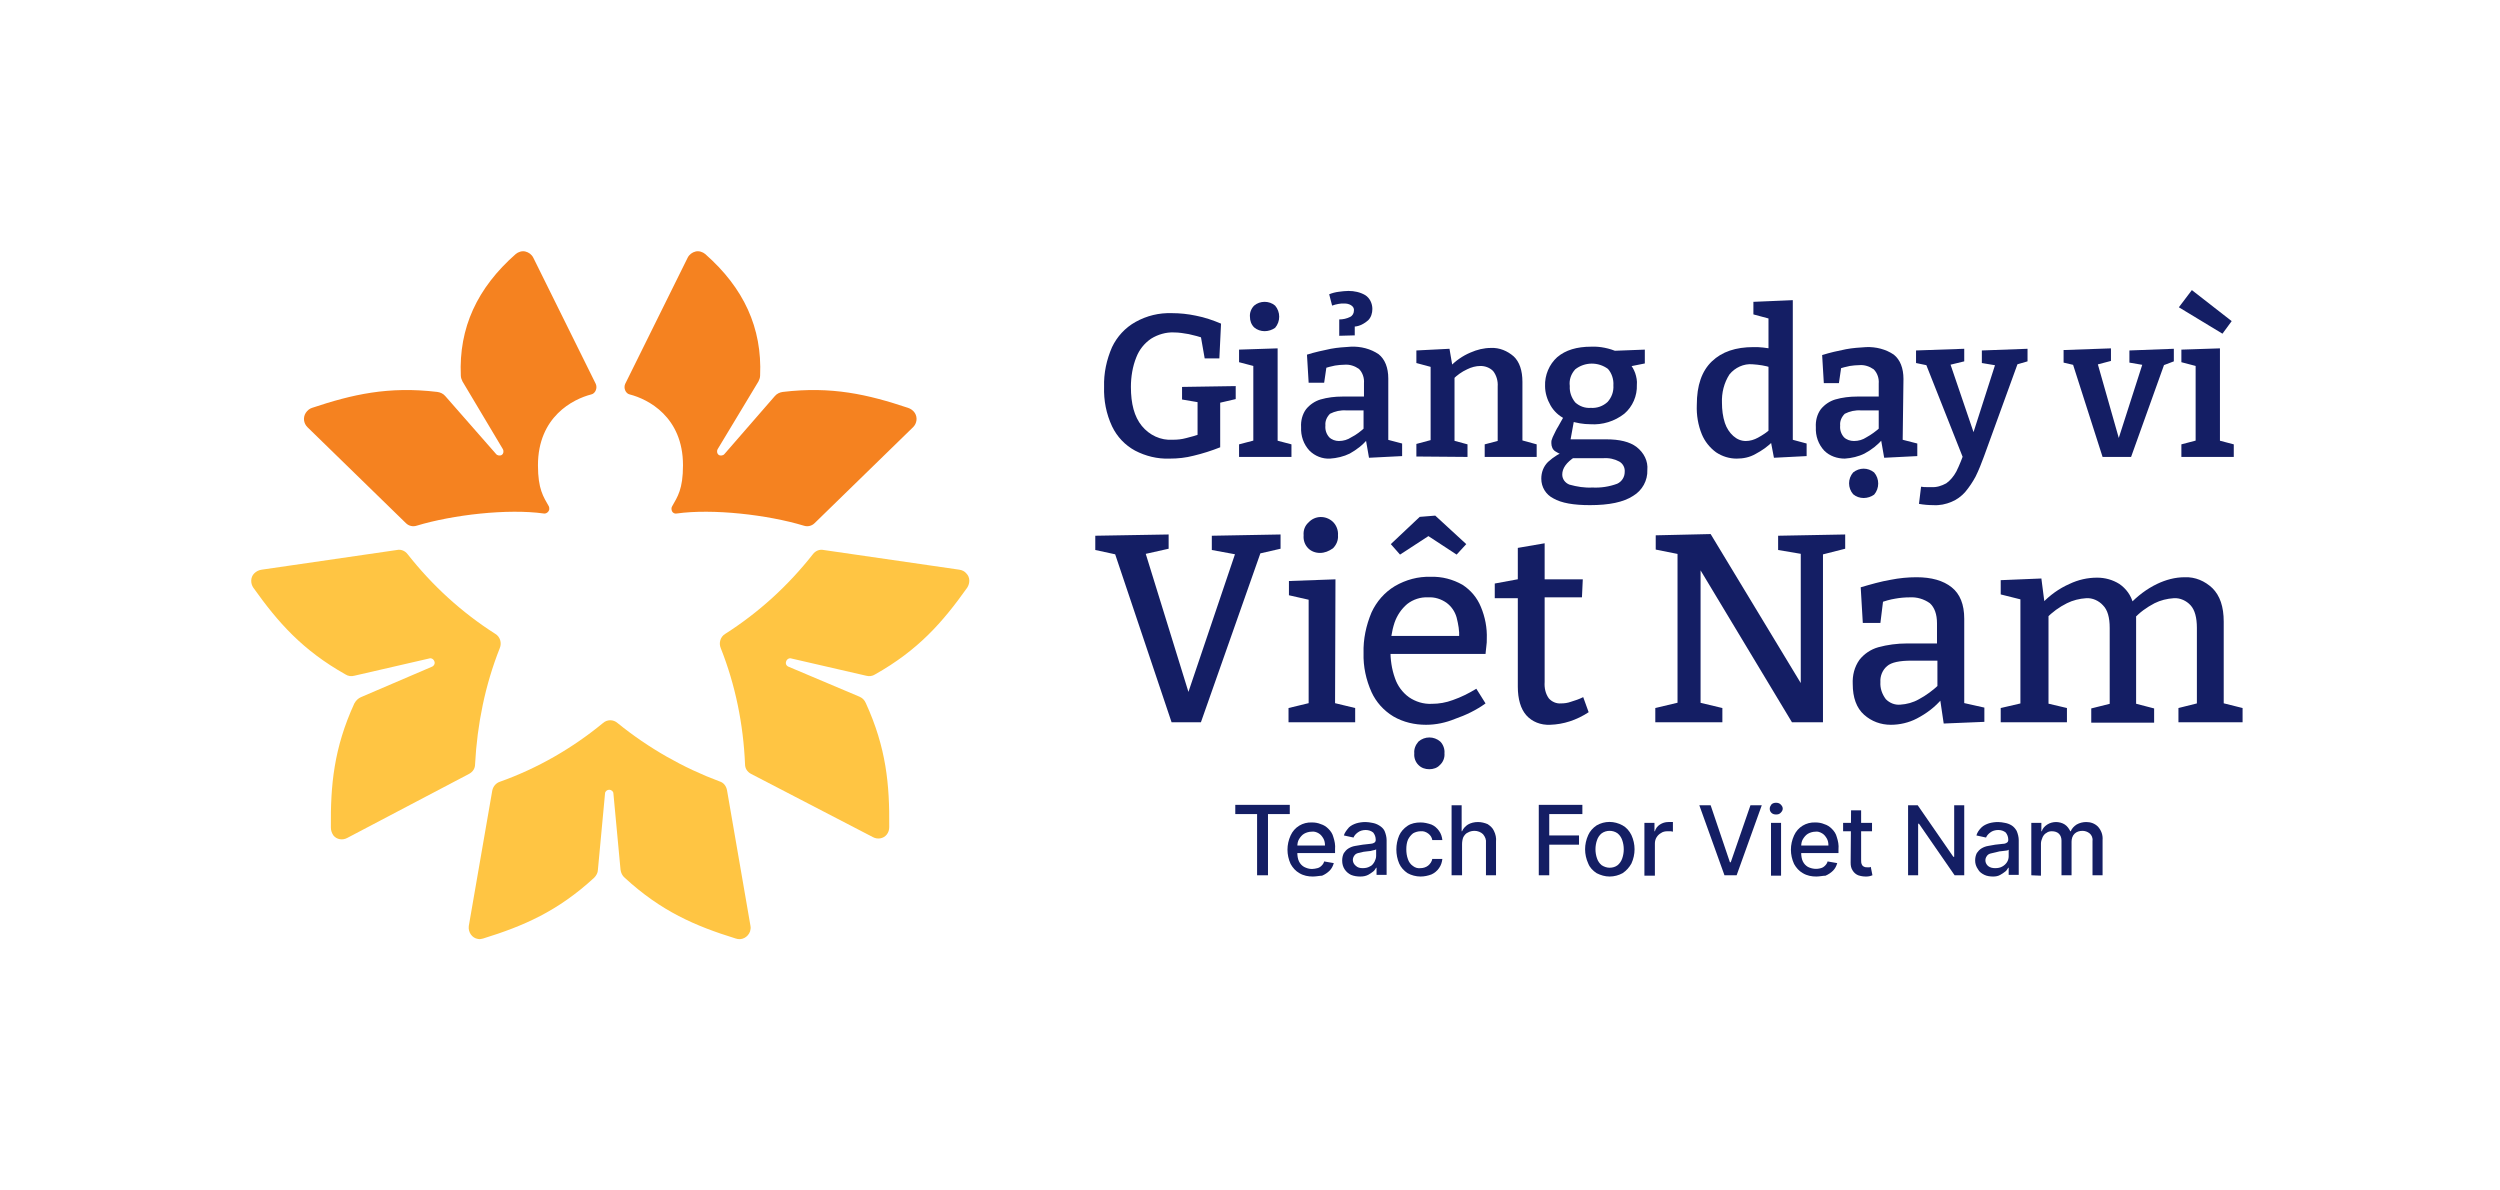 <?xml version="1.0" encoding="UTF-8"?>
<svg xmlns="http://www.w3.org/2000/svg" width="273" height="130" viewBox="0 0 273 130" fill="none">
  <g clip-path="url(#clip0_55_131)">
    <path d="M54.9 49.025C55.037 49.254 54.991 49.528 54.808 49.666C54.625 49.803 54.305 49.757 54.167 49.574L48.629 43.257C48.4 42.982 48.08 42.845 47.759 42.799C42.403 42.158 38.467 43.074 34.072 44.539C33.798 44.63 33.569 44.813 33.386 45.088C33.065 45.592 33.157 46.232 33.569 46.644L44.326 57.127C44.646 57.447 45.104 57.539 45.516 57.401C49.453 56.211 55.449 55.525 59.386 56.074C59.66 56.12 59.935 55.891 59.981 55.616C59.981 55.479 59.981 55.387 59.935 55.296C59.34 54.243 58.745 53.419 58.745 50.81C58.745 45.5 62.59 43.577 64.558 43.074C64.787 43.028 64.97 42.845 65.062 42.616C65.153 42.387 65.153 42.158 65.062 41.93L58.241 28.151C58.058 27.785 57.738 27.556 57.372 27.465C57.005 27.373 56.593 27.511 56.319 27.739C52.108 31.447 50.093 35.796 50.322 41.014C50.322 41.243 50.414 41.472 50.505 41.655L54.9 49.025Z" fill="#F58220"></path>
    <path d="M78.382 49.025C78.245 49.254 78.291 49.528 78.474 49.666C78.657 49.803 78.977 49.757 79.115 49.574L84.608 43.257C84.837 42.982 85.157 42.845 85.477 42.799C90.833 42.158 94.77 43.074 99.164 44.539C99.439 44.63 99.713 44.813 99.896 45.088C100.217 45.592 100.125 46.232 99.713 46.644L88.956 57.127C88.636 57.447 88.178 57.539 87.766 57.401C83.829 56.211 77.833 55.525 73.896 56.074C73.713 56.12 73.484 56.028 73.393 55.845C73.301 55.662 73.301 55.433 73.393 55.296C73.988 54.243 74.583 53.419 74.583 50.81C74.583 45.5 70.738 43.577 68.77 43.074C68.541 43.028 68.358 42.845 68.266 42.616C68.174 42.387 68.174 42.158 68.266 41.93L75.087 28.151C75.27 27.785 75.59 27.556 75.956 27.465C76.322 27.373 76.734 27.511 77.009 27.739C81.22 31.447 83.234 35.796 83.005 41.014C83.005 41.243 82.914 41.472 82.822 41.655L78.382 49.025Z" fill="#F58220"></path>
    <path d="M67.442 78.961C66.984 78.549 66.298 78.549 65.84 78.961C62.498 81.708 58.699 83.905 54.579 85.37C54.167 85.507 53.847 85.873 53.755 86.331L51.192 101.116C51.1 101.803 51.558 102.444 52.199 102.535C52.382 102.581 52.565 102.535 52.748 102.489C57.189 101.116 60.896 99.514 64.879 95.852C65.108 95.623 65.291 95.303 65.291 94.982L66.069 86.651C66.069 86.422 66.298 86.239 66.527 86.239C66.755 86.239 66.984 86.422 66.984 86.651L67.763 94.982C67.808 95.303 67.946 95.623 68.22 95.852C72.203 99.514 75.91 101.116 80.35 102.489C80.991 102.718 81.678 102.352 81.907 101.711C81.953 101.528 81.998 101.345 81.953 101.116L79.389 86.285C79.298 85.828 79.023 85.461 78.565 85.324C74.629 83.859 70.829 81.708 67.442 78.961Z" fill="#FFC543"></path>
    <path d="M54.579 70.768C54.808 70.218 54.625 69.532 54.076 69.211C50.414 66.877 47.21 63.947 44.509 60.514C44.234 60.148 43.777 59.965 43.365 60.056L28.579 62.208C28.259 62.254 27.984 62.391 27.756 62.62C27.343 63.032 27.343 63.718 27.664 64.176C30.365 67.975 33.02 70.996 37.734 73.651C38.009 73.835 38.375 73.88 38.696 73.789L46.843 71.912C47.072 71.82 47.347 71.958 47.439 72.232C47.53 72.461 47.393 72.736 47.118 72.828L39.428 76.123C39.108 76.261 38.879 76.489 38.696 76.81C36.453 81.708 36.086 85.736 36.132 90.359C36.132 90.68 36.224 90.954 36.407 91.229C36.773 91.687 37.414 91.778 37.917 91.504L51.238 84.5C51.65 84.271 51.879 83.905 51.879 83.447C52.108 79.099 52.977 74.796 54.579 70.768Z" fill="#FFC543"></path>
    <path d="M78.703 70.768C78.474 70.218 78.657 69.532 79.206 69.211C82.868 66.877 86.072 63.947 88.773 60.514C89.048 60.148 89.505 59.965 89.918 60.056L104.748 62.208C105.069 62.254 105.344 62.391 105.527 62.62C105.939 63.032 105.939 63.672 105.618 64.176C102.917 67.975 100.263 70.996 95.548 73.651C95.273 73.835 94.907 73.88 94.587 73.789L86.439 71.912C86.21 71.82 85.935 71.958 85.844 72.232C85.752 72.507 85.889 72.736 86.164 72.828L93.854 76.078C94.174 76.215 94.403 76.444 94.541 76.764C96.784 81.662 97.15 85.69 97.104 90.313C97.104 90.634 97.013 90.909 96.829 91.137C96.463 91.595 95.822 91.687 95.319 91.412L81.999 84.5C81.587 84.271 81.358 83.905 81.358 83.447C81.174 79.099 80.305 74.796 78.703 70.768Z" fill="#FFC543"></path>
    <mask id="mask0_55_131" style="mask-type:luminance" maskUnits="userSpaceOnUse" x="92" y="6" width="181" height="118">
      <path d="M272.359 6.958H92.144V123.042H272.359V6.958Z" fill="white"></path>
    </mask>
    <g mask="url(#mask0_55_131)">
</g>
    <g clip-path="url(#clip1_55_131)">
      <path d="M127.707 50.08C126.379 50.126 125.097 49.805 123.953 49.21C122.855 48.615 121.985 47.7 121.436 46.555C120.795 45.182 120.52 43.717 120.566 42.252C120.52 40.742 120.84 39.277 121.436 37.904C121.985 36.759 122.855 35.798 123.999 35.157C125.235 34.471 126.562 34.15 127.981 34.196C128.851 34.196 129.721 34.288 130.59 34.471C131.552 34.654 132.467 34.974 133.337 35.34L133.154 39.14H131.552L131.094 36.53L131.506 36.942C130.957 36.759 130.407 36.622 129.812 36.485C129.263 36.393 128.759 36.302 128.21 36.302C127.34 36.256 126.425 36.53 125.693 36.988C124.96 37.492 124.411 38.178 124.09 39.002C123.678 40.009 123.495 41.154 123.495 42.252C123.495 44.083 123.862 45.502 124.686 46.509C125.509 47.516 126.745 48.111 128.073 48.02C128.576 48.02 129.034 47.974 129.538 47.837C130.087 47.7 130.59 47.562 131.094 47.379L130.774 47.928V43.534L131.231 43.992L129.08 43.626V42.252L134.939 42.161V43.58L132.971 44.038L133.245 43.58V48.844C132.33 49.21 131.323 49.531 130.362 49.759C129.492 49.988 128.622 50.08 127.707 50.08Z" fill="#141E64"></path>
      <path d="M139.517 48.294L139.288 48.066L141.027 48.523V49.897H135.305V48.523L137.045 48.066L136.862 48.294V39.826L137.045 40.009L135.305 39.552V38.178L139.517 38.041V48.294ZM138.097 36.164C137.686 36.164 137.274 36.027 136.953 35.752C136.633 35.432 136.495 35.02 136.495 34.608C136.45 34.15 136.633 33.692 136.953 33.372C137.274 33.097 137.686 32.96 138.097 32.96C138.509 32.96 138.921 33.097 139.242 33.372C139.837 34.059 139.837 35.111 139.242 35.798C138.921 36.027 138.509 36.164 138.097 36.164Z" fill="#141E64"></path>
      <path d="M151.555 48.478L151.189 47.928L153.112 48.432V49.805L149.495 49.988L149.129 47.883L149.358 47.928C148.809 48.615 148.122 49.118 147.39 49.531C146.749 49.851 145.971 50.034 145.238 50.08C144.414 50.126 143.59 49.805 142.995 49.21C142.355 48.523 142.034 47.608 142.08 46.647C142.034 45.96 142.217 45.228 142.629 44.678C143.041 44.175 143.59 43.809 144.186 43.626C144.964 43.397 145.788 43.305 146.566 43.305H149.129L148.946 43.534V41.84C148.992 41.291 148.809 40.696 148.397 40.284C147.939 39.964 147.39 39.781 146.84 39.826C146.474 39.826 146.108 39.872 145.788 39.918C145.376 40.009 144.964 40.101 144.552 40.238L144.872 39.918L144.598 41.794H142.904L142.721 38.728C143.59 38.453 144.46 38.27 145.33 38.087C146.062 37.95 146.795 37.904 147.527 37.858C148.58 37.812 149.679 38.087 150.548 38.682C151.235 39.231 151.601 40.147 151.601 41.337V48.478H151.555ZM144.735 46.464C144.689 46.921 144.826 47.379 145.147 47.745C145.421 48.02 145.833 48.157 146.2 48.157C146.703 48.157 147.161 48.02 147.573 47.745C148.122 47.471 148.58 47.104 149.038 46.692L148.9 47.196V44.587L149.083 44.816H147.024C146.383 44.77 145.788 44.907 145.238 45.182C144.872 45.548 144.689 46.006 144.735 46.464ZM146.245 36.668V34.883C146.657 34.883 147.069 34.791 147.436 34.608C147.71 34.471 147.848 34.196 147.848 33.921C147.893 33.692 147.756 33.464 147.527 33.326C147.298 33.189 147.069 33.143 146.795 33.143C146.566 33.143 146.337 33.143 146.154 33.189C145.925 33.235 145.696 33.281 145.467 33.372L145.147 32.136C145.467 31.999 145.833 31.907 146.2 31.861C146.566 31.816 146.886 31.77 147.252 31.77C147.893 31.77 148.534 31.907 149.083 32.228C149.587 32.548 149.862 33.143 149.862 33.738C149.862 34.196 149.724 34.654 149.404 34.974C148.992 35.34 148.488 35.615 147.939 35.661V36.622L146.245 36.668Z" fill="#141E64"></path>
      <path d="M154.668 49.851V48.478L156.545 47.974L156.224 48.386V39.689L156.545 40.147L154.668 39.643V38.27L158.284 38.087L158.65 40.238L158.284 40.101C158.925 39.414 159.703 38.865 160.573 38.499C161.305 38.178 162.038 37.995 162.816 37.995C163.731 37.95 164.601 38.316 165.288 38.911C165.929 39.506 166.249 40.467 166.249 41.703V48.432L165.974 48.02L167.805 48.523V49.897H162.129V48.523L163.869 48.066L163.548 48.478V42.206C163.594 41.611 163.411 40.971 163.045 40.513C162.679 40.147 162.175 39.964 161.671 39.964C161.168 39.964 160.664 40.101 160.207 40.33C159.612 40.604 159.108 40.971 158.65 41.428L158.833 41.016V48.478L158.559 48.066L160.252 48.523V49.897L154.668 49.851Z" fill="#141E64"></path>
      <path d="M173.619 55.161C171.833 55.161 170.506 54.932 169.636 54.428C168.812 54.016 168.309 53.192 168.309 52.277C168.309 51.59 168.538 50.95 169.041 50.446C169.636 49.897 170.369 49.439 171.147 49.164V49.714C170.689 49.714 170.277 49.576 169.865 49.302C169.545 49.118 169.407 48.752 169.407 48.386C169.407 48.249 169.407 48.111 169.453 48.02C169.499 47.837 169.59 47.654 169.682 47.471C169.819 47.196 169.957 46.876 170.14 46.601C170.323 46.235 170.598 45.823 170.872 45.273V45.731C170.231 45.411 169.682 44.907 169.316 44.266C168.95 43.626 168.721 42.893 168.721 42.161C168.675 40.971 169.178 39.781 170.048 39.002C170.964 38.224 172.2 37.858 173.756 37.858C174.763 37.812 175.724 38.041 176.64 38.407L175.999 38.316L179.615 38.178V39.689L177.784 40.055L177.967 39.735C178.242 40.009 178.425 40.376 178.562 40.742C178.7 41.154 178.791 41.611 178.745 42.023C178.791 43.214 178.288 44.404 177.372 45.182C176.319 46.006 174.992 46.418 173.664 46.326C172.886 46.326 172.154 46.189 171.421 45.96L171.925 45.685L171.467 48.203L171.009 47.974H175.404C176.869 47.974 177.967 48.249 178.7 48.798C179.524 49.439 179.981 50.354 179.89 51.316C179.936 52.46 179.34 53.559 178.333 54.154C177.281 54.84 175.724 55.161 173.619 55.161ZM173.893 53.238C174.809 53.284 175.724 53.147 176.594 52.826C177.098 52.597 177.418 52.094 177.418 51.544C177.464 51.087 177.235 50.629 176.823 50.4C176.319 50.126 175.724 49.988 175.083 50.034H171.33L171.971 49.897C171.055 50.492 170.598 51.133 170.598 51.819C170.598 52.323 170.918 52.735 171.376 52.918C172.2 53.147 173.024 53.284 173.893 53.238ZM173.71 44.541C174.397 44.587 175.038 44.358 175.541 43.9C175.999 43.397 176.228 42.756 176.182 42.069C176.228 41.428 175.999 40.742 175.587 40.284C174.534 39.506 173.069 39.506 172.017 40.33C171.559 40.833 171.33 41.474 171.421 42.161C171.376 42.802 171.605 43.442 172.017 43.946C172.474 44.358 173.069 44.587 173.71 44.541Z" fill="#141E64"></path>
      <path d="M189.64 50.08C188.862 50.08 188.083 49.851 187.397 49.393C186.71 48.89 186.161 48.203 185.84 47.425C185.428 46.418 185.245 45.319 185.291 44.221C185.291 42.069 185.84 40.513 186.939 39.46C188.038 38.407 189.548 37.904 191.471 37.904C191.837 37.904 192.157 37.904 192.524 37.95C192.89 37.995 193.256 38.041 193.622 38.133L193.119 38.453V34.562L193.348 34.837L191.471 34.333V32.96L195.774 32.777V48.34L195.407 47.928L197.284 48.432V49.805L193.714 49.988L193.348 48.066L193.622 48.157C193.073 48.752 192.386 49.21 191.7 49.576C191.059 49.942 190.372 50.08 189.64 50.08ZM190.647 48.157C191.105 48.157 191.562 48.02 191.974 47.791C192.478 47.516 192.981 47.196 193.393 46.784L193.119 47.608V39.552L193.439 40.147C192.752 39.918 192.066 39.826 191.379 39.78C190.418 39.689 189.457 40.147 188.862 40.879C188.267 41.794 187.992 42.893 188.038 43.992C188.038 44.724 188.129 45.502 188.358 46.189C188.541 46.738 188.862 47.242 189.274 47.608C189.686 47.974 190.143 48.157 190.647 48.157Z" fill="#141E64"></path>
      <path d="M207.767 48.478L207.4 47.928L209.369 48.432V49.805L205.752 49.988L205.386 47.883L205.615 47.928C205.066 48.569 204.379 49.118 203.601 49.53C202.96 49.851 202.182 50.034 201.45 50.08C200.626 50.08 199.802 49.805 199.207 49.21C198.566 48.523 198.245 47.608 198.291 46.647C198.245 45.96 198.428 45.228 198.84 44.678C199.252 44.175 199.802 43.809 200.397 43.626C201.175 43.397 201.999 43.305 202.777 43.305H205.34L205.157 43.58V41.886C205.203 41.337 205.02 40.742 204.608 40.33C204.15 40.009 203.601 39.826 203.052 39.872C202.686 39.872 202.319 39.918 201.999 39.964C201.587 40.055 201.175 40.147 200.763 40.284L201.083 39.964L200.809 41.84H199.161L198.978 38.773C199.848 38.499 200.671 38.316 201.587 38.133C202.319 37.995 203.052 37.95 203.784 37.904C204.837 37.858 205.936 38.133 206.805 38.728C207.492 39.277 207.858 40.192 207.858 41.383L207.767 48.478ZM200.946 46.464C200.9 46.921 201.038 47.379 201.358 47.745C201.633 48.02 202.045 48.157 202.457 48.157C202.96 48.157 203.418 48.02 203.83 47.745C204.333 47.471 204.837 47.104 205.295 46.692L205.157 47.196V44.587L205.34 44.816H203.235C202.594 44.77 201.999 44.907 201.45 45.182C201.083 45.548 200.9 46.006 200.946 46.464ZM203.509 54.383C203.098 54.383 202.686 54.245 202.365 53.971C201.77 53.284 201.77 52.277 202.365 51.59C203.052 51.041 203.967 51.041 204.654 51.59C205.249 52.277 205.249 53.33 204.654 54.016C204.333 54.245 203.921 54.383 203.509 54.383Z" fill="#141E64"></path>
      <path d="M209.552 55.023L209.781 53.147C210.009 53.192 210.193 53.192 210.376 53.192C210.559 53.192 210.742 53.192 210.879 53.192C211.474 53.238 212.024 53.055 212.527 52.781C212.985 52.46 213.351 52.002 213.626 51.499C213.992 50.766 214.267 50.034 214.541 49.302L214.45 50.217L210.284 39.689L210.559 39.918L209.231 39.643V38.27L214.495 38.087V39.46L212.802 39.872L212.939 39.643L215.869 48.249L215.228 48.066L217.929 39.643L218.066 39.918L216.418 39.643V38.27L221.407 38.087V39.46L219.988 39.872L220.355 39.643L216.647 49.851C216.372 50.583 216.098 51.316 215.731 52.048C215.411 52.643 215.045 53.192 214.587 53.742C214.175 54.2 213.671 54.566 213.122 54.794C212.481 55.069 211.795 55.206 211.108 55.161C210.605 55.161 210.055 55.115 209.552 55.023Z" fill="#141E64"></path>
      <path d="M232.531 38.27L237.383 38.087V39.46L236.055 39.964L236.421 39.552L232.714 49.897H229.601L226.305 39.597L226.717 39.918L225.344 39.597V38.224L230.517 38.041V39.414L228.777 39.872L229.006 39.506L231.478 48.203H231.249L233.995 39.643L234.133 39.872L232.531 39.597V38.27Z" fill="#141E64"></path>
      <path d="M239.351 31.678L243.7 35.066L242.693 36.439L237.932 33.555L239.351 31.678ZM242.418 48.294L242.189 48.066L243.928 48.523V49.897H238.207V48.523L239.946 48.066L239.763 48.294V39.826L239.946 40.009L238.207 39.552V38.178L242.418 38.041V48.294Z" fill="#141E64"></path>
      <path d="M134.893 88.897V87.89H140.844V88.897H138.464V95.58H137.274V88.897H134.893Z" fill="#141E64"></path>
      <path d="M143.362 95.717C142.858 95.717 142.355 95.626 141.897 95.351C141.485 95.122 141.164 94.756 140.936 94.344C140.478 93.337 140.478 92.238 140.936 91.231C141.348 90.316 142.263 89.766 143.27 89.812C143.59 89.812 143.911 89.858 144.231 89.995C144.552 90.087 144.826 90.27 145.055 90.499C145.33 90.773 145.513 91.048 145.605 91.414C145.742 91.826 145.833 92.284 145.788 92.742V93.154H141.21V92.33H144.689C144.689 92.055 144.643 91.78 144.506 91.552C144.369 91.323 144.231 91.14 144.002 91.002C143.774 90.865 143.499 90.773 143.224 90.819C142.95 90.819 142.629 90.911 142.4 91.048C142.171 91.185 141.988 91.414 141.851 91.643C141.714 91.872 141.668 92.147 141.668 92.467V93.108C141.668 93.428 141.714 93.794 141.851 94.069C141.988 94.344 142.171 94.527 142.4 94.664C142.675 94.802 142.95 94.893 143.27 94.893C143.453 94.893 143.682 94.847 143.865 94.802C144.048 94.756 144.186 94.664 144.323 94.527C144.46 94.39 144.552 94.252 144.598 94.069L145.65 94.252C145.559 94.573 145.421 94.847 145.193 95.076C144.964 95.305 144.689 95.488 144.369 95.626C144.14 95.626 143.728 95.717 143.362 95.717Z" fill="#141E64"></path>
      <path d="M148.534 95.717C148.214 95.717 147.847 95.671 147.527 95.534C147.252 95.397 147.024 95.213 146.84 94.939C146.657 94.664 146.566 94.344 146.566 93.978C146.566 93.703 146.612 93.428 146.749 93.154C146.886 92.971 147.024 92.787 147.252 92.65C147.481 92.513 147.71 92.421 147.985 92.376C148.259 92.33 148.534 92.284 148.809 92.238L149.633 92.147C149.77 92.147 149.953 92.101 150.09 92.009C150.182 91.963 150.228 91.826 150.228 91.735V91.689C150.228 91.414 150.136 91.14 149.953 90.911C149.724 90.728 149.45 90.636 149.129 90.636C148.809 90.636 148.488 90.728 148.259 90.911C148.076 91.048 147.893 91.231 147.802 91.46L146.749 91.231C146.84 90.911 147.069 90.636 147.298 90.361C147.527 90.133 147.847 89.995 148.122 89.904C148.443 89.812 148.763 89.766 149.129 89.766C149.358 89.766 149.633 89.812 149.862 89.858C150.136 89.904 150.365 89.995 150.594 90.133C150.823 90.27 151.052 90.453 151.189 90.728C151.326 91.048 151.418 91.414 151.418 91.735V95.534H150.319V94.756H150.274C150.182 94.893 150.09 95.076 149.953 95.168C149.77 95.305 149.587 95.442 149.404 95.534C149.129 95.671 148.855 95.717 148.534 95.717ZM148.809 94.802C149.083 94.802 149.358 94.756 149.587 94.618C149.816 94.527 149.953 94.344 150.09 94.115C150.182 93.932 150.274 93.703 150.274 93.474V92.742C150.228 92.787 150.136 92.833 150.045 92.833C149.907 92.879 149.77 92.879 149.678 92.925L149.267 92.971L148.9 93.016C148.717 93.062 148.488 93.108 148.305 93.154C148.122 93.2 147.985 93.291 147.893 93.428C147.619 93.794 147.71 94.252 148.031 94.527C148.259 94.756 148.534 94.802 148.809 94.802Z" fill="#141E64"></path>
      <path d="M155.126 95.717C154.622 95.717 154.119 95.58 153.707 95.351C153.295 95.076 152.974 94.71 152.791 94.298C152.379 93.337 152.379 92.192 152.791 91.231C152.974 90.819 153.295 90.453 153.707 90.178C154.119 89.904 154.622 89.812 155.126 89.812C155.538 89.812 155.904 89.904 156.316 90.041C156.636 90.178 156.911 90.407 157.14 90.728C157.369 91.048 157.46 91.368 157.506 91.735H156.407C156.362 91.46 156.224 91.231 155.995 91.048C155.767 90.865 155.446 90.728 155.126 90.773C154.851 90.773 154.531 90.865 154.302 91.002C154.073 91.185 153.89 91.414 153.752 91.689C153.615 92.009 153.569 92.376 153.569 92.742C153.569 93.108 153.615 93.474 153.752 93.84C153.844 94.115 154.027 94.39 154.302 94.573C154.531 94.756 154.851 94.847 155.126 94.802C155.4 94.802 155.721 94.71 155.95 94.527C156.178 94.344 156.362 94.069 156.407 93.794H157.506C157.46 94.161 157.369 94.481 157.14 94.802C156.957 95.076 156.636 95.351 156.316 95.488C155.95 95.626 155.538 95.717 155.126 95.717Z" fill="#141E64"></path>
      <path d="M159.657 92.192V95.58H158.513V87.935H159.612V90.773H159.657C159.795 90.453 160.024 90.224 160.298 90.041C160.619 89.858 160.985 89.766 161.397 89.766C161.763 89.766 162.129 89.858 162.45 89.995C162.724 90.178 162.999 90.407 163.136 90.728C163.319 91.094 163.411 91.506 163.365 91.918V95.58H162.267V92.055C162.312 91.689 162.175 91.368 161.946 91.094C161.717 90.865 161.351 90.728 161.031 90.728C160.802 90.728 160.527 90.773 160.298 90.911C160.069 91.002 159.932 91.185 159.795 91.414C159.703 91.643 159.657 91.918 159.657 92.192Z" fill="#141E64"></path>
      <path d="M175.77 95.717C175.267 95.717 174.809 95.58 174.351 95.351C173.939 95.076 173.619 94.756 173.436 94.298C172.978 93.291 172.978 92.192 173.436 91.185C173.619 90.773 173.939 90.407 174.351 90.133C175.221 89.629 176.274 89.629 177.189 90.133C177.601 90.361 177.921 90.728 178.15 91.185C178.608 92.192 178.608 93.291 178.15 94.298C177.921 94.71 177.601 95.076 177.189 95.351C176.777 95.58 176.274 95.717 175.77 95.717ZM175.77 94.756C176.09 94.756 176.411 94.664 176.64 94.481C176.869 94.298 177.052 94.023 177.143 93.749C177.372 93.108 177.372 92.376 177.143 91.735C177.052 91.46 176.869 91.185 176.64 91.002C176.136 90.636 175.404 90.636 174.9 91.002C174.671 91.185 174.488 91.46 174.397 91.735C174.168 92.376 174.168 93.108 174.397 93.749C174.488 94.023 174.671 94.298 174.9 94.481C175.175 94.664 175.495 94.756 175.77 94.756Z" fill="#141E64"></path>
      <path d="M179.569 95.58V89.858H180.668V90.773H180.714C180.805 90.453 180.988 90.224 181.263 90.041C181.538 89.858 181.858 89.766 182.178 89.766H182.453C182.545 89.766 182.59 89.766 182.682 89.766V90.819C182.59 90.819 182.545 90.773 182.453 90.773C182.362 90.773 182.224 90.773 182.087 90.773C181.858 90.773 181.583 90.819 181.4 90.957C180.988 91.185 180.714 91.597 180.714 92.101V95.626H179.569V95.58Z" fill="#141E64"></path>
      <path d="M186.802 87.935L188.907 94.161H188.999L191.15 87.935H192.386L189.64 95.58H188.312L185.566 87.935H186.802Z" fill="#141E64"></path>
      <path d="M193.943 88.942C193.76 88.942 193.576 88.897 193.439 88.759C193.302 88.622 193.256 88.485 193.256 88.302C193.256 88.118 193.348 87.981 193.439 87.844C193.576 87.707 193.76 87.661 193.943 87.661C194.126 87.661 194.309 87.707 194.446 87.844C194.583 87.981 194.675 88.118 194.675 88.302C194.675 88.485 194.583 88.622 194.446 88.759C194.309 88.897 194.171 88.942 193.943 88.942ZM193.393 95.58V89.858H194.492V95.626H193.393V95.58Z" fill="#141E64"></path>
      <path d="M198.337 95.717C197.833 95.717 197.33 95.626 196.872 95.351C196.46 95.122 196.14 94.756 195.911 94.344C195.453 93.337 195.453 92.238 195.911 91.231C196.323 90.316 197.238 89.766 198.245 89.812C198.566 89.812 198.886 89.858 199.207 89.995C199.527 90.087 199.802 90.27 200.031 90.499C200.305 90.773 200.488 91.048 200.58 91.414C200.717 91.826 200.809 92.284 200.763 92.742V93.154H196.186V92.33H199.664C199.664 92.055 199.619 91.78 199.481 91.552C199.344 91.323 199.207 91.14 198.978 91.002C198.749 90.865 198.474 90.773 198.245 90.819C197.971 90.819 197.65 90.911 197.421 91.048C197.193 91.185 197.009 91.414 196.872 91.643C196.735 91.872 196.689 92.147 196.689 92.467V93.108C196.689 93.428 196.735 93.794 196.872 94.069C197.009 94.344 197.193 94.527 197.421 94.664C197.879 94.893 198.383 94.939 198.84 94.802C199.024 94.756 199.161 94.664 199.298 94.527C199.436 94.39 199.527 94.252 199.573 94.069L200.626 94.252C200.534 94.573 200.397 94.847 200.168 95.076C199.939 95.305 199.664 95.488 199.344 95.626C199.069 95.626 198.703 95.717 198.337 95.717Z" fill="#141E64"></path>
      <path d="M204.425 89.858V90.773H201.267V89.858H204.425ZM202.136 88.485H203.235V93.932C203.235 94.115 203.235 94.252 203.326 94.435C203.372 94.527 203.464 94.618 203.601 94.664C203.693 94.71 203.83 94.71 203.921 94.71C204.013 94.71 204.059 94.71 204.15 94.71L204.288 94.664L204.471 95.58C204.379 95.626 204.288 95.626 204.196 95.671C204.059 95.717 203.876 95.717 203.738 95.717C203.464 95.717 203.189 95.671 202.914 95.58C202.686 95.488 202.457 95.305 202.319 95.076C202.136 94.802 202.09 94.527 202.09 94.207L202.136 88.485Z" fill="#141E64"></path>
      <path d="M214.495 87.935V95.58H213.443L209.552 89.949H209.46V95.58H208.362V87.935H209.414L213.305 93.566H213.397V87.935H214.495Z" fill="#141E64"></path>
      <path d="M217.654 95.717C217.333 95.717 216.967 95.671 216.693 95.534C216.418 95.397 216.143 95.213 216.006 94.939C215.777 94.618 215.686 94.298 215.686 93.978C215.686 93.703 215.731 93.428 215.869 93.154C216.006 92.971 216.143 92.787 216.372 92.65C216.601 92.513 216.83 92.421 217.105 92.376C217.379 92.33 217.654 92.284 217.883 92.238L218.707 92.147C218.89 92.147 219.027 92.101 219.164 92.009C219.256 91.963 219.302 91.826 219.302 91.735V91.689C219.302 91.414 219.21 91.14 219.027 90.911C218.798 90.728 218.524 90.636 218.203 90.636C217.883 90.636 217.562 90.728 217.333 90.911C217.15 91.048 216.967 91.231 216.876 91.46L215.823 91.231C215.914 90.911 216.098 90.636 216.372 90.361C216.601 90.133 216.921 89.995 217.196 89.904C217.517 89.812 217.837 89.766 218.203 89.766C218.432 89.766 218.707 89.812 218.936 89.858C219.21 89.904 219.439 89.995 219.668 90.133C219.897 90.27 220.08 90.499 220.217 90.728C220.355 91.048 220.446 91.414 220.446 91.735V95.534H219.348V94.756H219.302C219.21 94.893 219.119 95.076 218.981 95.168C218.798 95.305 218.615 95.442 218.432 95.534C218.203 95.671 217.929 95.717 217.654 95.717ZM217.883 94.802C218.157 94.802 218.432 94.756 218.661 94.618C219.073 94.39 219.348 93.978 219.348 93.52V92.787C219.302 92.833 219.21 92.879 219.119 92.879C218.981 92.879 218.89 92.925 218.752 92.925L218.34 92.971L217.974 93.062C217.791 93.108 217.562 93.154 217.379 93.2C217.196 93.245 217.059 93.337 216.967 93.474C216.693 93.84 216.784 94.298 217.105 94.573C217.333 94.756 217.608 94.802 217.883 94.802Z" fill="#141E64"></path>
      <path d="M221.819 95.58V89.858H222.918V90.773H222.964C223.055 90.453 223.284 90.224 223.559 90.041C223.833 89.858 224.2 89.766 224.52 89.766C224.84 89.766 225.207 89.858 225.481 90.041C225.756 90.224 225.939 90.499 226.076 90.773H226.122C226.259 90.453 226.488 90.224 226.763 90.041C227.083 89.858 227.45 89.766 227.816 89.766C228.274 89.766 228.731 89.904 229.098 90.27C229.464 90.682 229.647 91.185 229.601 91.735V95.58H228.502V91.826C228.548 91.506 228.411 91.185 228.182 91.002C227.953 90.819 227.678 90.728 227.404 90.728C227.083 90.728 226.763 90.819 226.534 91.048C226.305 91.277 226.214 91.597 226.214 91.918V95.58H225.115V91.78C225.115 91.506 225.024 91.231 224.84 91.048C224.657 90.865 224.383 90.773 224.062 90.773C223.833 90.773 223.65 90.819 223.467 90.957C223.284 91.048 223.147 91.231 223.055 91.414C222.964 91.643 222.872 91.872 222.872 92.101V95.626L221.819 95.58Z" fill="#141E64"></path>
      <path d="M168.034 95.58V87.89H172.795V88.897H169.178V91.231H172.428V92.238H169.178V95.58H168.034Z" fill="#141E64"></path>
      <path d="M127.936 78.872L121.619 60.059L122.351 60.654L119.605 60.059V58.502L127.615 58.365V59.921L124.548 60.608L124.914 59.83L129.995 76.263H129.538L135.031 60.013L135.305 60.608L132.33 60.059V58.502L139.837 58.365V59.921L137.045 60.562L137.777 60.013L131.14 78.872H127.936Z" fill="#141E64"></path>
      <path d="M145.788 77.087L145.513 76.721L147.985 77.316V78.872H140.707V77.316L143.178 76.721L142.904 77.087V65.277L143.178 65.552L140.752 65.002V63.446L145.833 63.263L145.788 77.087ZM144.14 60.379C143.636 60.379 143.178 60.196 142.858 59.876C142.492 59.509 142.309 59.006 142.355 58.456C142.309 57.907 142.492 57.404 142.904 57.038C143.59 56.305 144.735 56.259 145.513 56.946C145.925 57.312 146.154 57.907 146.108 58.456C146.154 59.006 145.925 59.509 145.559 59.876C145.101 60.196 144.643 60.379 144.14 60.379Z" fill="#141E64"></path>
      <path d="M155.721 79.147C154.485 79.147 153.249 78.872 152.15 78.231C151.097 77.59 150.274 76.675 149.77 75.576C149.175 74.249 148.855 72.784 148.9 71.319C148.855 69.809 149.175 68.298 149.77 66.879C150.319 65.689 151.189 64.682 152.333 63.995C153.524 63.309 154.851 62.942 156.224 62.988C157.46 62.942 158.65 63.263 159.703 63.858C160.619 64.453 161.305 65.277 161.717 66.284C162.175 67.382 162.404 68.573 162.358 69.763C162.358 70.037 162.358 70.266 162.312 70.541C162.267 70.816 162.267 71.09 162.221 71.411H151.143V69.442H159.612L159.337 69.626C159.383 68.893 159.245 68.161 159.062 67.428C158.879 66.787 158.513 66.238 157.964 65.826C157.369 65.414 156.682 65.185 155.95 65.231C155.126 65.185 154.302 65.46 153.661 65.963C153.02 66.513 152.562 67.2 152.288 67.978C151.967 68.939 151.83 69.946 151.83 70.953C151.83 72.006 151.967 73.059 152.333 74.066C152.608 74.89 153.157 75.622 153.844 76.126C154.576 76.629 155.446 76.904 156.362 76.858C157.14 76.858 157.918 76.721 158.65 76.446C159.566 76.126 160.39 75.713 161.214 75.21L162.221 76.812C161.214 77.544 160.069 78.094 158.879 78.506C157.872 78.918 156.819 79.147 155.721 79.147ZM152.883 60.562L151.876 59.418L155.034 56.442L156.728 56.305L160.115 59.418L159.062 60.562L154.943 57.861L156.957 57.907L152.883 60.562Z" fill="#141E64"></path>
      <path d="M156.087 83.999C155.629 83.999 155.217 83.861 154.897 83.541C154.576 83.221 154.393 82.763 154.439 82.259C154.393 81.802 154.576 81.344 154.897 80.978C155.583 80.382 156.59 80.382 157.277 80.978C157.598 81.298 157.781 81.802 157.735 82.259C157.781 82.717 157.598 83.221 157.231 83.541C156.957 83.861 156.499 83.999 156.087 83.999Z" fill="#141E64"></path>
      <path d="M169.27 79.147C168.263 79.192 167.302 78.826 166.661 78.094C166.066 77.407 165.745 76.354 165.745 74.981V64.911L166.157 65.323H163.228V63.721L166.203 63.171L165.745 63.721V59.83L168.675 59.326V63.721L168.309 63.263H172.84L172.749 65.231H168.309L168.675 64.819V74.478C168.629 75.118 168.767 75.759 169.133 76.263C169.453 76.629 169.957 76.858 170.46 76.812C170.826 76.812 171.193 76.766 171.559 76.629C172.017 76.492 172.428 76.354 172.886 76.126L173.481 77.773C172.154 78.643 170.735 79.101 169.27 79.147Z" fill="#141E64"></path>
      <path d="M194.171 58.502L201.495 58.365V59.921L198.612 60.654L199.069 60.013V78.872H195.682L185.245 61.523H185.703V77.27L185.2 76.629L188.083 77.316V78.872H180.759V77.316L183.643 76.629L183.186 77.27V59.967L183.552 60.562L180.805 60.013V58.456L186.802 58.319L197.101 75.347L196.643 75.393V59.967L197.147 60.562L194.171 60.059V58.502Z" fill="#141E64"></path>
      <path d="M214.495 77.27L214.038 76.675L216.693 77.27V78.826L212.252 79.009L211.84 76.217L212.069 76.309C211.291 77.224 210.376 77.911 209.323 78.46C208.453 78.918 207.446 79.147 206.485 79.147C205.386 79.147 204.379 78.78 203.555 78.048C202.731 77.316 202.319 76.171 202.319 74.707C202.274 73.745 202.502 72.83 203.052 72.052C203.555 71.411 204.288 70.907 205.112 70.678C206.119 70.404 207.171 70.266 208.224 70.266H211.795L211.52 70.587V68.069C211.52 67.062 211.245 66.33 210.742 65.872C210.101 65.414 209.323 65.185 208.545 65.231C208.041 65.231 207.492 65.277 206.988 65.368C206.393 65.46 205.798 65.643 205.249 65.826L205.661 65.414L205.34 68.023H203.418L203.189 64.133C204.288 63.812 205.386 63.492 206.485 63.309C207.4 63.126 208.362 63.034 209.277 63.034C210.925 63.034 212.207 63.4 213.122 64.133C214.038 64.865 214.495 66.009 214.495 67.566V77.27ZM205.34 74.478C205.295 75.164 205.524 75.805 205.936 76.354C206.348 76.766 206.897 76.995 207.492 76.95C208.224 76.904 208.911 76.721 209.552 76.354C210.33 75.942 211.062 75.393 211.749 74.752L211.566 75.485V71.868L211.84 72.143H208.728C207.446 72.143 206.531 72.326 206.073 72.738C205.569 73.15 205.295 73.837 205.34 74.478Z" fill="#141E64"></path>
      <path d="M232.943 65.918L232.531 66.009C233.4 65.094 234.407 64.316 235.552 63.766C236.513 63.309 237.52 63.034 238.573 63.034C239.717 62.988 240.77 63.446 241.594 64.224C242.418 65.048 242.83 66.238 242.83 67.886V77.178L242.509 76.721L244.89 77.316V78.872H237.886V77.316L240.267 76.721L239.9 77.224V68.573C239.9 67.428 239.671 66.604 239.214 66.101C238.756 65.597 238.069 65.277 237.383 65.323C236.65 65.368 235.918 65.552 235.277 65.872C234.407 66.33 233.629 66.879 232.988 67.611L233.217 66.925C233.217 67.108 233.263 67.245 233.263 67.428C233.263 67.611 233.263 67.703 233.263 67.84V77.224L232.943 76.766L235.231 77.361V78.918H228.365V77.361L230.745 76.766L230.379 77.27V68.573C230.379 67.428 230.15 66.604 229.647 66.101C229.189 65.597 228.502 65.277 227.816 65.323C227.083 65.368 226.351 65.552 225.71 65.872C224.886 66.284 224.108 66.833 223.467 67.52L223.696 67.016V77.224L223.376 76.766L225.71 77.316V78.872H218.478V77.316L221.041 76.721L220.629 77.224V65.048L221.041 65.552L218.478 64.911V63.354L222.918 63.171L223.284 66.009L222.964 65.918C223.833 65.002 224.84 64.27 225.985 63.766C226.946 63.309 227.953 63.08 229.006 63.08C229.876 63.08 230.7 63.309 231.432 63.766C232.164 64.27 232.714 65.002 232.943 65.918Z" fill="#141E64"></path>
    </g>
  </g>
  <defs>
    <clipPath id="clip0_55_131">
      <rect width="272.405" height="130" fill="white"></rect>
    </clipPath>
    <clipPath id="clip1_55_131">
      <rect width="180.215" height="116.085" fill="white" transform="translate(92.14 6.96)"></rect>
    </clipPath>
  </defs>
</svg>
